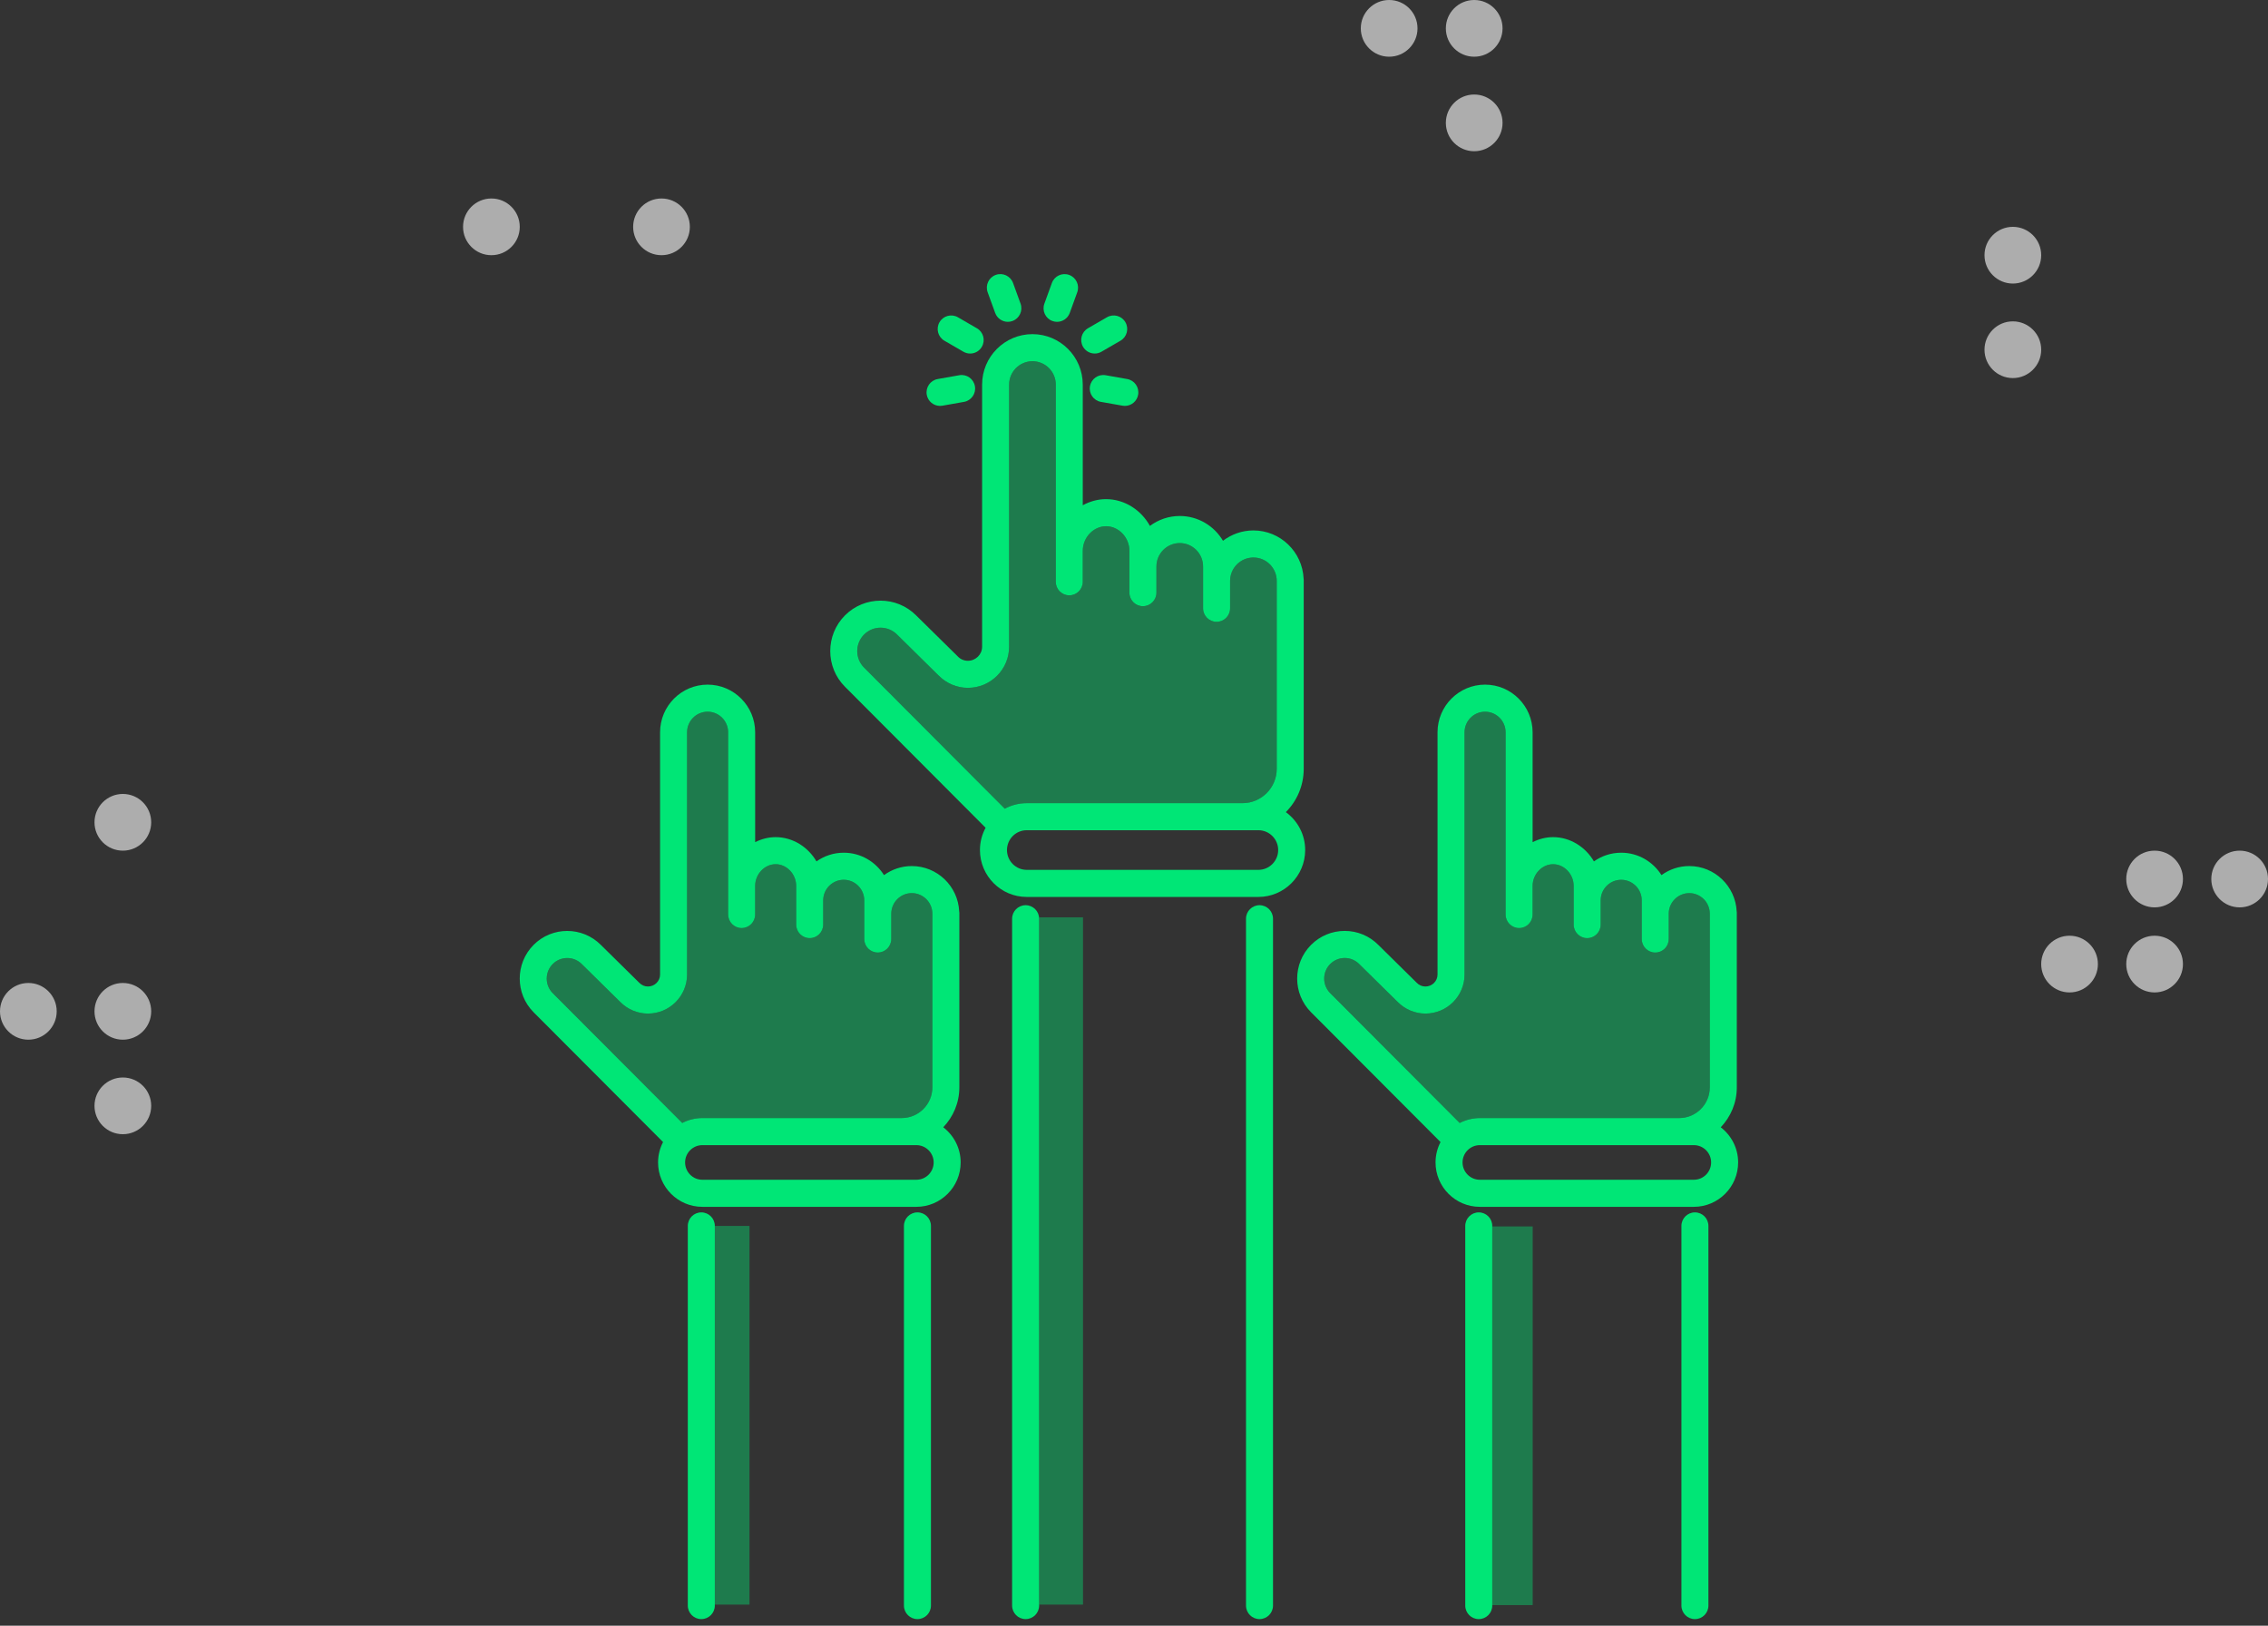 <svg height="172" viewBox="0 0 240 172" width="240" xmlns="http://www.w3.org/2000/svg"><rect x="0" y="0" width="240" height="172" fill="#333333" stroke="none"/><g fill="none" fill-rule="evenodd"><path d="m-21-5h282v210h-282z"/><g fill="#fff" opacity=".6" transform="matrix(0 -1 1 0 0 120)"><circle cx="96" cy="70" r="3"/><circle cx="96" cy="52" r="3"/><circle cx="107" cy="156" r="3"/><circle cx="117" cy="156" r="3"/><circle cx="117" cy="147" r="3"/><circle cx="18" cy="228" r="3"/><circle cx="27" cy="228" r="3"/><circle cx="27" cy="237" r="3"/><circle cx="18" cy="219" r="3"/><circle cx="83" cy="213" r="3"/><circle cx="93" cy="213" r="3"/><circle cx="3" cy="13" r="3"/><circle cx="13" cy="13" r="3"/><circle cx="13" cy="3" r="3"/><circle cx="33" cy="13" r="3"/></g><g fill="#00e676" transform="translate(55 29)"><path d="m78.162 63.032h-24.514c-1.15 0-2.09-.939-2.09-2.097 0-1.158.94-2.097 2.09-2.097h24.514c1.155 0 2.095.939 2.095 2.097 0 1.154-.94 2.097-2.095 2.097zm-41.727-21.399c-.963-.963-.963-2.532 0-3.499.964-.965 2.53-.965 3.498.008l4.382 4.319c.005.005.013.008.014.012.813.828 1.934 1.302 3.094 1.302 2.402 0 4.36-1.947 4.362-4.345 0-.002 0-.002 0-.006v-27.734c0-1.363 1.11-2.473 2.47-2.473s2.468 1.109 2.468 2.473v20.864c0 .791.638 1.432 1.427 1.432s1.429-.641 1.429-1.432v-3.277c0-1.409 1.13-2.601 2.468-2.601s2.468 1.191 2.468 2.601v4.426c0 .791.642 1.432 1.429 1.432.79 0 1.43-.641 1.43-1.432v-2.77c0-1.367 1.107-2.475 2.469-2.475 1.361 0 2.467 1.108 2.467 2.475v1.521.007.002 2.897c0 .79.641 1.431 1.429 1.431.789 0 1.43-.641 1.43-1.431v-2.906c.003-1.361 1.109-2.469 2.47-2.469 1.36 0 2.465 1.112 2.465 2.476v19.882c0 2.002-1.624 3.632-3.624 3.632 0 0-.002 0-.007 0h-22.824c-.839 0-1.63.213-2.324.586zm44.633 15.292c1.169-1.175 1.892-2.797 1.892-4.583v-20.012c0-.043-.008-.085-.013-.128-.133-2.822-2.462-5.082-5.31-5.082-1.21 0-2.325.413-3.22 1.094-.928-1.567-2.629-2.622-4.575-2.622-1.184 0-2.271.393-3.156 1.048-.923-1.672-2.676-2.83-4.64-2.83-.884 0-1.722.238-2.468.648v-12.769c0-2.942-2.388-5.337-5.323-5.337-2.938 0-5.328 2.395-5.328 5.337v27.734c0 .82-.674 1.488-1.505 1.488-.41 0-.79-.164-1.071-.459-.006-.006-.01-.009-.015-.015-.007-.005-.014-.013-.017-.02l-4.375-4.308c-2.072-2.079-5.452-2.082-7.528 0-2.079 2.083-2.079 5.47 0 7.549l14.881 14.919c-.381.702-.599 1.505-.599 2.358 0 2.737 2.22 4.962 4.95 4.962h24.514c2.729 0 4.952-2.226 4.952-4.962 0-1.65-.809-3.108-2.045-4.011z"/><path d="m80.102 32.46v19.882c0 2.002-1.624 3.632-3.624 3.632 0 0-.002 0-.007 0h-22.824c-.839 0-1.63.213-2.324.586l-14.889-14.926c-.963-.963-.963-2.532 0-3.499.964-.965 2.53-.965 3.498.008l4.382 4.319c.005.005.013.008.014.012.813.828 1.934 1.302 3.094 1.302 2.402 0 4.36-1.947 4.362-4.345 0-.002 0-.002 0-.006v-27.734c0-1.363 1.11-2.473 2.47-2.473s2.468 1.109 2.468 2.473v20.864c0 .791.638 1.432 1.427 1.432s1.429-.641 1.429-1.432v-3.277c0-1.409 1.13-2.601 2.468-2.601s2.468 1.191 2.468 2.601v4.426c0 .791.642 1.432 1.429 1.432.79 0 1.43-.641 1.43-1.432v-2.77c0-1.367 1.107-2.475 2.469-2.475 1.361 0 2.467 1.108 2.467 2.475v1.521.007.002 2.897c0 .79.641 1.431 1.429 1.431.789 0 1.43-.641 1.43-1.431v-2.906c.003-1.361 1.109-2.469 2.47-2.469 1.36 0 2.465 1.112 2.465 2.476" opacity=".403"/><path d="m50.309 4.107c.209.581.759.943 1.343.943.16 0 .326-.028.488-.088.742-.27 1.124-1.091.856-1.835l-.794-2.185c-.272-.743-1.093-1.127-1.833-.856-.742.27-1.124 1.092-.855 1.836z"/><path d="m44.94 7.049 2.009 1.164c.227.13.471.193.713.193.495 0 .976-.257 1.238-.717.396-.684.162-1.561-.522-1.956l-2.008-1.164c-.686-.396-1.559-.161-1.955.525-.393.685-.159 1.56.525 1.956"/><path d="m44.474 13.945c.082 0 .166-.006.25-.022l2.285-.404c.775-.136 1.297-.879 1.157-1.658-.136-.78-.878-1.302-1.653-1.162l-2.285.404c-.778.137-1.295.879-1.16 1.659.122.694.725 1.183 1.406 1.183"/><path d="m60.34 11.861c-.138.78.382 1.522 1.16 1.658l2.285.404c.084.016.166.022.248.022.681 0 1.283-.489 1.405-1.183.137-.781-.382-1.522-1.158-1.659l-2.285-.404c-.777-.137-1.517.383-1.654 1.162"/><path d="m60.845 8.405c.242 0 .488-.062.712-.193l2.009-1.162c.685-.396.918-1.272.525-1.957-.395-.686-1.267-.92-1.953-.525l-2.008 1.162c-.686.396-.918 1.271-.525 1.957.267.459.745.717 1.24.717"/><path d="m56.368 4.963c.161.06.327.088.49.088.581 0 1.13-.361 1.343-.942l.793-2.185c.27-.744-.112-1.565-.855-1.836-.742-.271-1.56.113-1.83.856l-.793 2.185c-.272.744.112 1.565.852 1.835"/><path d="m53.531 66.77c-.788 0-1.429.642-1.429 1.433v72.668c0 .791.641 1.432 1.429 1.432.79 0 1.43-.641 1.43-1.432v-72.668c0-.791-.64-1.433-1.43-1.433"/><path d="m78.281 66.77c-.789 0-1.428.642-1.428 1.433v72.668c0 .791.638 1.432 1.428 1.432.79 0 1.429-.641 1.429-1.432v-72.668c0-.791-.638-1.433-1.429-1.433"/><path d="m41.974 95.819h-22.651c-1.009 0-1.826-.822-1.826-1.832 0-1.007.817-1.83 1.826-1.83h22.651c1.005 0 1.827.823 1.827 1.83 0 1.01-.821 1.832-1.827 1.832zm-38.485-19.744c-.846-.849-.846-2.233 0-3.08.846-.848 2.226-.848 3.08.008l4.051 3.99c.007.007.014.012.02.018.767.78 1.83 1.227 2.927 1.227 2.282 0 4.14-1.852 4.14-4.129v-25.632c0-1.202.976-2.178 2.173-2.178 1.199 0 2.172.977 2.172 2.178v16.247.005.002 3.026c0 .79.64 1.432 1.428 1.432.79 0 1.431-.642 1.431-1.432v-3.033c.001-1.241.996-2.29 2.171-2.29 1.177 0 2.171 1.052 2.171 2.295v1.525.006.003 2.56c0 .79.643 1.432 1.429 1.432.79 0 1.429-.642 1.429-1.432v-2.569c.005-1.198.978-2.172 2.173-2.172 1.196 0 2.172.977 2.172 2.177v4.09c0 .795.64 1.431 1.429 1.431.792 0 1.429-.637 1.429-1.431v-2.695c.012-1.192.979-2.16 2.171-2.16 1.199 0 2.177.976 2.177 2.177v18.372c0 1.79-1.453 3.249-3.241 3.249h-21.097c-.77 0-1.49.189-2.129.519zm41.327 14.192c1.049-1.1 1.703-2.584 1.703-4.222v-18.49c0-.04-.009-.081-.016-.12-.122-2.671-2.322-4.805-5.019-4.805-1.096 0-2.112.359-2.938.959-.893-1.421-2.467-2.371-4.262-2.371-1.071 0-2.065.34-2.884.919-.886-1.521-2.505-2.566-4.318-2.566-.774 0-1.509.197-2.171.532v-11.625c0-2.779-2.255-5.043-5.031-5.043-2.775 0-5.03 2.264-5.03 5.043v25.632c0 .695-.578 1.263-1.284 1.263-.347 0-.672-.138-.912-.39-.006-.007-.014-.012-.02-.017-.006-.007-.008-.013-.012-.014l-4.042-3.982c-1.96-1.966-5.152-1.966-7.113 0-1.958 1.967-1.958 5.164 0 7.129l13.699 13.731c-.337.648-.529 1.378-.529 2.157 0 2.59 2.101 4.697 4.685 4.697h22.651c2.583 0 4.685-2.107 4.685-4.697 0-1.515-.722-2.861-1.842-3.72z"/><path d="m43.661 67.672v18.372c0 1.79-1.453 3.249-3.241 3.249h-21.097c-.77 0-1.49.189-2.129.519l-13.704-13.737c-.846-.849-.846-2.233 0-3.08.846-.848 2.226-.848 3.08.008l4.051 3.99c.007.007.014.014.02.018.767.78 1.83 1.227 2.927 1.227 2.282 0 4.14-1.852 4.14-4.129v-25.632c0-1.201.976-2.177 2.173-2.177 1.199 0 2.172.977 2.172 2.177v16.247.005.003 3.025c0 .79.64 1.432 1.428 1.432.79 0 1.431-.642 1.431-1.432v-3.033c.001-1.241.996-2.29 2.171-2.29 1.177 0 2.171 1.052 2.171 2.295v1.525.006.003 2.56c0 .79.643 1.432 1.429 1.432.79 0 1.429-.642 1.429-1.432v-2.569c.005-1.198.978-2.17 2.173-2.17 1.196 0 2.172.976 2.172 2.176v4.092c0 .793.64 1.431 1.429 1.431.792 0 1.429-.638 1.429-1.431v-2.696c.012-1.192.979-2.16 2.171-2.16 1.199 0 2.177.976 2.177 2.177" opacity=".403"/><path d="m19.213 99.271c-.79 0-1.43.641-1.43 1.433v40.167c0 .791.64 1.432 1.43 1.432.788 0 1.429-.641 1.429-1.432v-40.167c0-.792-.64-1.433-1.429-1.433"/><path d="m42.084 99.271c-.787 0-1.429.641-1.429 1.433v40.167c0 .791.642 1.432 1.429 1.432.79 0 1.429-.641 1.429-1.432v-40.167c0-.792-.638-1.433-1.429-1.433"/><path d="m124.245 95.819h-22.651c-1.005 0-1.827-.822-1.827-1.832 0-1.007.821-1.83 1.827-1.83h22.653c1.007 0 1.826.823 1.826 1.83-.001 1.01-.819 1.832-1.828 1.832zm-38.485-19.744c-.846-.849-.846-2.233 0-3.08.412-.411.958-.639 1.539-.639.579 0 1.125.228 1.54.647l4.051 3.99c.006.007.014.009.02.018.768.78 1.833 1.227 2.926 1.227 2.285 0 4.143-1.852 4.143-4.129 0-.003 0-.003 0-.003v-25.628c0-1.202.974-2.178 2.172-2.178 1.196 0 2.172.977 2.172 2.178v19.28c0 .79.641 1.432 1.429 1.432.792 0 1.43-.642 1.43-1.432v-3.028c0-1.243.994-2.295 2.171-2.295 1.18 0 2.174 1.052 2.174 2.295v1.53.005 2.559c0 .79.641 1.432 1.43 1.432.788 0 1.428-.642 1.428-1.432v-2.576c.007-1.194.978-2.165 2.173-2.165 1.198 0 2.173.977 2.173 2.177v4.09c0 .795.64 1.431 1.427 1.431.79 0 1.43-.637 1.43-1.431v-2.701c.012-1.189.98-2.154 2.173-2.154 1.198 0 2.17.976 2.17 2.177v18.372c0 1.79-1.453 3.249-3.238 3.249h-21.097c-.767 0-1.489.189-2.131.519zm41.332 14.192c1.047-1.1 1.697-2.584 1.697-4.222v-18.49c0-.04-.009-.081-.012-.12-.127-2.671-2.327-4.805-5.017-4.805-1.102 0-2.116.359-2.943.959-.892-1.421-2.467-2.371-4.261-2.371-1.076 0-2.067.34-2.885.919-.887-1.521-2.507-2.566-4.319-2.566-.772 0-1.508.197-2.171.532v-11.625c0-2.779-2.258-5.043-5.032-5.043-2.773 0-5.03 2.264-5.03 5.043v25.632c0 .348-.144.663-.374.893-.235.229-.555.37-.91.37-.35 0-.67-.138-.91-.39-.007-.007-.016-.012-.02-.017-.003-.007-.007-.013-.013-.014l-4.04-3.982c-.95-.953-2.211-1.478-3.555-1.478-1.343 0-2.607.526-3.559 1.478-1.96 1.967-1.96 5.164 0 7.129l13.699 13.731c-.335.648-.528 1.378-.528 2.157 0 2.59 2.1 4.697 4.683 4.697h22.651c2.583 0 4.685-2.107 4.687-4.697 0-1.515-.725-2.861-1.84-3.72z"/><path d="m125.929 67.672v18.372c0 1.79-1.452 3.249-3.237 3.249h-21.098c-.766 0-1.489.189-2.129.519l-13.704-13.737c-.846-.849-.846-2.233 0-3.08.412-.411.958-.639 1.539-.639.579 0 1.125.228 1.54.647l4.051 3.99c.006.007.014.009.02.02.768.778 1.833 1.226 2.926 1.226 2.285 0 4.143-1.852 4.143-4.129 0-.003 0-.003 0-.003v-25.628c0-1.202.974-2.178 2.172-2.178 1.196 0 2.172.977 2.172 2.178v19.28c0 .79.641 1.432 1.429 1.432.792 0 1.43-.642 1.43-1.432v-3.028c0-1.243.994-2.295 2.171-2.295 1.18 0 2.174 1.052 2.174 2.295v1.53.005 2.559c0 .79.641 1.432 1.43 1.432.788 0 1.428-.642 1.428-1.432v-2.576c.007-1.194.978-2.165 2.173-2.165 1.198 0 2.173.977 2.173 2.177v4.09c0 .795.64 1.431 1.427 1.431.79 0 1.43-.637 1.43-1.431v-2.701c.012-1.189.98-2.154 2.173-2.154 1.198 0 2.169.976 2.169 2.177" opacity=".403"/><path d="m101.483 99.271c-.789 0-1.429.641-1.429 1.433v40.167c0 .791.64 1.432 1.429 1.432.79 0 1.428-.641 1.428-1.432v-40.167c0-.792-.637-1.433-1.428-1.433"/><path d="m124.357 99.271c-.789 0-1.429.641-1.429 1.433v40.167c0 .791.64 1.432 1.429 1.432.79 0 1.428-.641 1.428-1.432v-40.167c0-.792-.637-1.433-1.428-1.433"/><path d="m20.642 140.767h3.669v-40.062h-3.669z" opacity=".403"/><path d="m102.911 140.82h4.277v-40.064h-4.277z" opacity=".403"/><path d="m54.961 140.767h4.644v-72.712h-4.644z" opacity=".403"/></g></g></svg>
